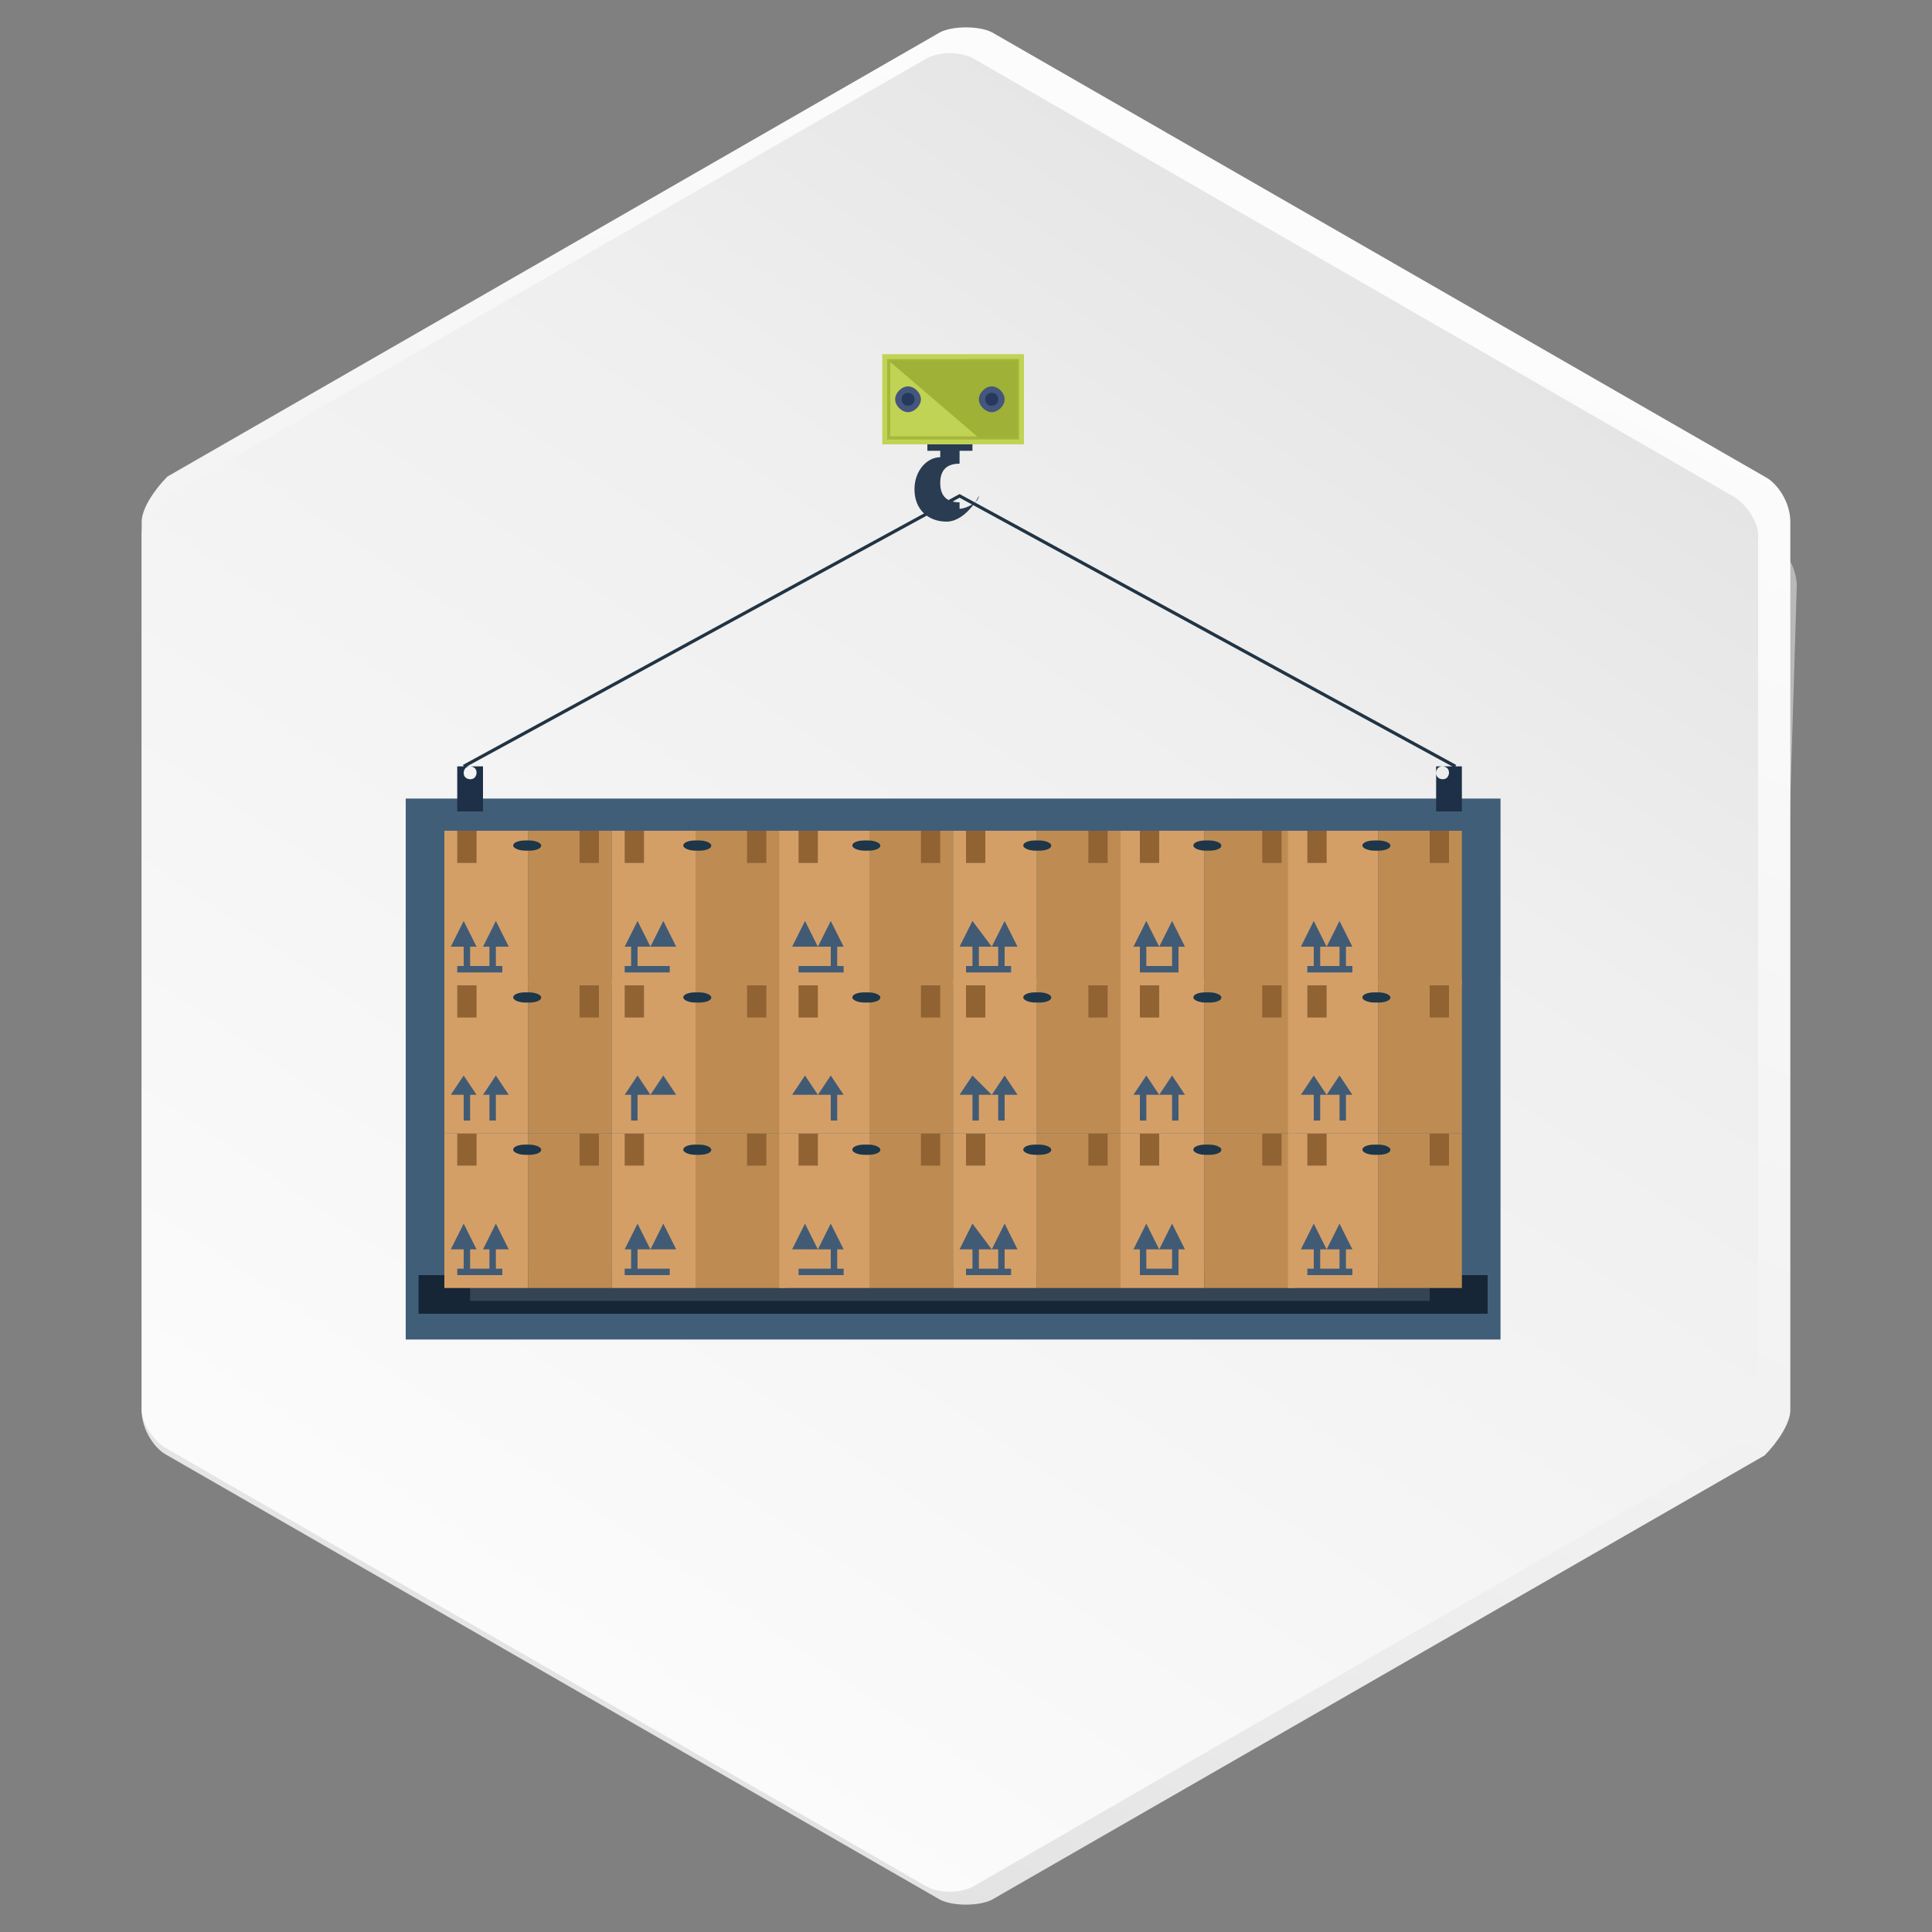 <?xml version="1.0" encoding="UTF-8"?>
<!DOCTYPE svg PUBLIC "-//W3C//DTD SVG 1.1//EN" "http://www.w3.org/Graphics/SVG/1.1/DTD/svg11.dtd">
<!-- Creator: CorelDRAW X6 -->
<svg xmlns="http://www.w3.org/2000/svg" xml:space="preserve" width="300px" height="300px" version="1.1" style="shape-rendering:geometricPrecision; text-rendering:geometricPrecision; image-rendering:optimizeQuality; fill-rule:evenodd; clip-rule:evenodd"
viewBox="0 0 300 300"
 xmlns:xlink="http://www.w3.org/1999/xlink">
 <rect x="0" y="0" width="300" height="300" fill="#808080" stroke="none"/>
 <defs>
  <style type="text/css">
   <![CDATA[
    .str2 {stroke:#1D3649;stroke-width:0.5}
    .str0 {stroke:#213444;stroke-width:0.5}
    .str1 {stroke:#A6B83C;stroke-width:0.5}
    .fil32 {fill:none;fill-rule:nonzero}
    .fil43 {fill:#1D3649}
    .fil30 {fill:#172636;fill-rule:nonzero}
    .fil33 {fill:#1E3047;fill-rule:nonzero}
    .fil37 {fill:#26385B;fill-rule:nonzero}
    .fil38 {fill:#293C51;fill-rule:nonzero}
    .fil31 {fill:#344453;fill-rule:nonzero}
    .fil29 {fill:#415E79;fill-rule:nonzero}
    .fil42 {fill:#425B75;fill-rule:nonzero}
    .fil26 {fill:#430D22;fill-rule:nonzero}
    .fil36 {fill:#44567D;fill-rule:nonzero}
    .fil24 {fill:#4A0E25;fill-rule:nonzero}
    .fil22 {fill:#501028;fill-rule:nonzero}
    .fil20 {fill:#57112C;fill-rule:nonzero}
    .fil18 {fill:#5E122F;fill-rule:nonzero}
    .fil16 {fill:#641332;fill-rule:nonzero}
    .fil14 {fill:#6B1536;fill-rule:nonzero}
    .fil12 {fill:#711639;fill-rule:nonzero}
    .fil10 {fill:#78173C;fill-rule:nonzero}
    .fil8 {fill:#7F193F;fill-rule:nonzero}
    .fil35 {fill:#9FB136;fill-rule:nonzero}
    .fil40 {fill:#BE8C52;fill-rule:nonzero}
    .fil34 {fill:#C1D354;fill-rule:nonzero}
    .fil39 {fill:#D49F67;fill-rule:nonzero}
    .fil41 {fill:#916333;fill-rule:nonzero}
    .fil28 {fill:url(#id0)}
    .fil27 {fill:url(#id1)}
    .fil25 {fill:url(#id2)}
    .fil23 {fill:url(#id3)}
    .fil21 {fill:url(#id4)}
    .fil19 {fill:url(#id5)}
    .fil17 {fill:url(#id6)}
    .fil15 {fill:url(#id7)}
    .fil13 {fill:url(#id8)}
    .fil11 {fill:url(#id9)}
    .fil9 {fill:url(#id10)}
    .fil7 {fill:url(#id11)}
    .fil6 {fill:url(#id12)}
    .fil5 {fill:url(#id13)}
    .fil4 {fill:url(#id14)}
    .fil3 {fill:url(#id15)}
    .fil2 {fill:url(#id16)}
    .fil1 {fill:url(#id17)}
    .fil0 {fill:url(#id18)}
   ]]>
  </style>
  <linearGradient id="id0" gradientUnits="userSpaceOnUse" x1="45.706" y1="301.014" x2="249.693" y2="0.807">
   <stop offset="0" style="stop-color:white"/>
   <stop offset="0.651" style="stop-color:#EFEFEF"/>
   <stop offset="1" style="stop-color:#DEDEDE"/>
  </linearGradient>
  <linearGradient id="id1" gradientUnits="userSpaceOnUse" xlink:href="#id0" x1="220.514" y1="-2.191" x2="79.486" y2="302.193">
  </linearGradient>
  <radialGradient id="id2" gradientUnits="objectBoundingBox" cx="150%" cy="-50%" r="50%" fx="150%" fy="-50%">
   <stop offset="0" style="stop-color:#535354"/>
   <stop offset="0.459" style="stop-color:#4D4D4E"/>
   <stop offset="1" style="stop-color:#484849"/>
  </radialGradient>
  <radialGradient id="id3" gradientUnits="objectBoundingBox" cx="150%" cy="-50%" r="50%" fx="150%" fy="-50%">
   <stop offset="0" style="stop-color:#5B5B5C"/>
   <stop offset="0.459" style="stop-color:#555556"/>
   <stop offset="1" style="stop-color:#4F4F50"/>
  </radialGradient>
  <radialGradient id="id4" gradientUnits="objectBoundingBox" cx="150%" cy="-50%" r="50%" fx="150%" fy="-50%">
   <stop offset="0" style="stop-color:#636364"/>
   <stop offset="0.459" style="stop-color:#5C5C5D"/>
   <stop offset="1" style="stop-color:#565657"/>
  </radialGradient>
  <radialGradient id="id5" gradientUnits="objectBoundingBox" cx="150%" cy="-50%" r="50%" fx="150%" fy="-50%">
   <stop offset="0" style="stop-color:#6C6C6C"/>
   <stop offset="0.459" style="stop-color:#656565"/>
   <stop offset="1" style="stop-color:#5E5E5E"/>
  </radialGradient>
  <radialGradient id="id6" gradientUnits="objectBoundingBox" cx="150%" cy="-50%" r="50%" fx="150%" fy="-50%">
   <stop offset="0" style="stop-color:#747475"/>
   <stop offset="0.459" style="stop-color:#6C6C6D"/>
   <stop offset="1" style="stop-color:#656566"/>
  </radialGradient>
  <radialGradient id="id7" gradientUnits="objectBoundingBox" cx="150%" cy="-50%" r="50%" fx="150%" fy="-50%">
   <stop offset="0" style="stop-color:#7C7C7D"/>
   <stop offset="0.459" style="stop-color:#747475"/>
   <stop offset="1" style="stop-color:#6C6C6D"/>
  </radialGradient>
  <radialGradient id="id8" gradientUnits="objectBoundingBox" cx="150%" cy="-50%" r="50%" fx="150%" fy="-50%">
   <stop offset="0" style="stop-color:#848485"/>
   <stop offset="0.459" style="stop-color:#7B7B7C"/>
   <stop offset="1" style="stop-color:#737374"/>
  </radialGradient>
  <radialGradient id="id9" gradientUnits="objectBoundingBox" cx="150%" cy="-50%" r="50%" fx="150%" fy="-50%">
   <stop offset="0" style="stop-color:#8C8C8D"/>
   <stop offset="0.459" style="stop-color:#838384"/>
   <stop offset="1" style="stop-color:#7A7A7B"/>
  </radialGradient>
  <radialGradient id="id10" gradientUnits="objectBoundingBox" cx="150%" cy="-50%" r="50%" fx="150%" fy="-50%">
   <stop offset="0" style="stop-color:#959595"/>
   <stop offset="0.459" style="stop-color:#8B8B8B"/>
   <stop offset="1" style="stop-color:#828282"/>
  </radialGradient>
  <radialGradient id="id11" gradientUnits="objectBoundingBox" cx="150%" cy="-50%" r="50%" fx="150%" fy="-50%">
   <stop offset="0" style="stop-color:#9D9D9D"/>
   <stop offset="0.459" style="stop-color:#939393"/>
   <stop offset="1" style="stop-color:#898989"/>
  </radialGradient>
  <radialGradient id="id12" gradientUnits="objectBoundingBox" cx="150%" cy="-50%" r="50%" fx="150%" fy="-50%">
   <stop offset="0" style="stop-color:#A5A5A5"/>
   <stop offset="0.459" style="stop-color:#9A9A9A"/>
   <stop offset="1" style="stop-color:#909090"/>
  </radialGradient>
  <radialGradient id="id13" gradientUnits="objectBoundingBox" cx="150%" cy="-50%" r="50%" fx="150%" fy="-50%">
   <stop offset="0" style="stop-color:#ADADAE"/>
   <stop offset="0.459" style="stop-color:#A2A2A2"/>
   <stop offset="1" style="stop-color:#979797"/>
  </radialGradient>
  <radialGradient id="id14" gradientUnits="objectBoundingBox" cx="150%" cy="-50%" r="50%" fx="150%" fy="-50%">
   <stop offset="0" style="stop-color:#B5B5B6"/>
   <stop offset="0.459" style="stop-color:#A9A9AA"/>
   <stop offset="1" style="stop-color:#9D9D9E"/>
  </radialGradient>
  <radialGradient id="id15" gradientUnits="objectBoundingBox" cx="150%" cy="-50%" r="50%" fx="150%" fy="-50%">
   <stop offset="0" style="stop-color:#BDBDBE"/>
   <stop offset="0.459" style="stop-color:#B0B0B1"/>
   <stop offset="1" style="stop-color:#A4A4A5"/>
  </radialGradient>
  <radialGradient id="id16" gradientUnits="objectBoundingBox" cx="150%" cy="-50%" r="50%" fx="150%" fy="-50%">
   <stop offset="0" style="stop-color:#C6C6C6"/>
   <stop offset="0.459" style="stop-color:#B8B8B8"/>
   <stop offset="1" style="stop-color:#ABABAB"/>
  </radialGradient>
  <radialGradient id="id17" gradientUnits="objectBoundingBox" cx="150%" cy="-50%" r="50%" fx="150%" fy="-50%">
   <stop offset="0" style="stop-color:#CECECE"/>
   <stop offset="0.459" style="stop-color:silver"/>
   <stop offset="1" style="stop-color:#B2B2B2"/>
  </radialGradient>
  <radialGradient id="id18" gradientUnits="objectBoundingBox" cx="150%" cy="-50%" r="50%" fx="150%" fy="-50%">
   <stop offset="0" style="stop-color:#D6D6D6"/>
   <stop offset="0.459" style="stop-color:#C7C7C7"/>
   <stop offset="1" style="stop-color:#B9B9B9"/>
  </radialGradient>
 </defs>
 <g id="Layer_x0020_1">
  <g id="_998497792">
   <g>
    <path class="fil0" d="M275 191c0,-1 -1,-1 -1,-2l3 -97c0,-3 -2,-6 -4,-7l-121 -71c-1,-1 -3,-1 -4,-1 -1,0 -3,0 -4,1l-67 41c-1,0 -2,0 -2,0l69 -42c1,-1 3,-1 4,-1 1,0 3,0 4,1l123 71c2,1 4,4 4,7l-3 99z"/>
    <path class="fil1" d="M274 189c0,-1 -1,-1 -1,-2l4 -95c0,-3 -2,-6 -4,-7l-120 -70c-1,-1 -3,-1 -4,-1 -1,0 -3,0 -4,1l-65 41c-1,0 -2,0 -2,0l67 -41c1,-1 3,-1 4,-1 1,0 3,0 4,1l121 71c2,1 4,4 4,7l-3 97z"/>
    <path class="fil2" d="M272 187c0,-1 -1,-1 -1,-2l4 -94c0,-2 -2,-6 -4,-7l-119 -69c-1,-1 -2,-1 -4,-1 -1,0 -3,0 -4,1l-64 40c-1,0 -2,0 -2,0l65 -41c1,-1 3,-1 4,-1 1,0 3,0 4,1l120 70c2,1 4,4 4,7l-4 95z"/>
    <path class="fil3" d="M271 186c0,-1 -1,-1 -1,-2l5 -92c0,-2 -2,-5 -4,-7l-118 -69c-1,-1 -2,-1 -4,-1 -1,0 -3,0 -4,1l-62 40c-1,0 -2,0 -2,0l64 -40c1,-1 2,-1 4,-1 1,0 3,0 4,1l119 69c2,1 4,4 4,7l-4 94z"/>
    <path class="fil4" d="M270 184c0,-1 -1,-1 -1,-2l5 -90c0,-2 -2,-5 -4,-7l-117 -68c-1,-1 -2,-1 -4,-1 -1,0 -3,0 -4,1l-61 39c-1,0 -1,0 -2,0l62 -40c1,-1 2,-1 4,-1 1,0 3,0 4,1l118 69c2,1 4,4 4,7l-5 92z"/>
    <path class="fil5" d="M269 182c0,-1 -1,-1 -1,-2l6 -88c0,-2 -2,-5 -4,-7l-115 -67c-1,-1 -2,-1 -4,-1 -1,0 -3,0 -4,1l-59 39c-1,0 -1,0 -2,0l61 -39c1,-1 2,-1 4,-1 1,0 3,0 4,1l117 68c2,1 4,4 4,7l-5 90z"/>
    <path class="fil6" d="M268 180c0,-1 -1,-1 -1,-2l6 -86c0,-2 -2,-5 -4,-7l-114 -66c-1,-1 -2,-1 -4,-1 -1,0 -3,0 -4,1l-58 39c-1,0 -1,0 -2,0l59 -39c1,-1 2,-1 4,-1 1,0 3,0 4,1l115 67c2,1 4,4 4,7l-6 88z"/>
    <path class="fil7" d="M267 179c0,-1 -1,-1 -1,-2l7 -84c0,-2 -2,-5 -4,-6l-113 -66c-1,-1 -2,-1 -4,-1 -1,0 -3,0 -4,1l-56 38c-1,0 -1,0 -2,-1l58 -39c1,-1 2,-1 4,-1 1,0 3,0 4,1l114 66c2,1 4,4 4,7l-6 86z"/>
    <path class="fil8" d="M153 292c-2,0 -5,-1 -6,-2l-120 -68c-1,-1 -2,-3 -2,-6 1,-11 13,-118 13,-118 0,0 0,-2 0,-3 1,-2 2,-4 4,-5l47 -32c1,0 1,0 2,1l-47 32c-2,1 -3,3 -3,5 0,0 0,2 0,3 0,0 -12,103 -13,115 0,3 1,5 2,6l118 67c1,0 4,2 6,2 0,0 0,0 0,0 0,0 0,0 0,0 2,0 105,-66 105,-66 2,-1 4,-4 4,-6l3 -39c0,1 1,1 1,2l-3 39c0,2 -2,5 -4,7 0,0 -105,67 -107,67 0,0 0,0 0,0 0,0 0,0 -1,0z"/>
    <path class="fil9" d="M265 177c0,-1 -1,-1 -1,-2l7 -83c0,-2 -2,-5 -4,-6l-112 -65c-1,-1 -2,-1 -4,-1 -1,0 -3,0 -4,1l-55 38c-1,0 -1,0 -2,-1l56 -38c1,-1 2,-1 4,-1 1,0 3,0 4,1l113 66c2,1 4,4 4,6l-7 84z"/>
    <path class="fil10" d="M154 288c-1,0 -5,-1 -6,-2l-118 -67c-1,-1 -2,-3 -2,-6 1,-12 13,-115 13,-115 0,0 0,-2 0,-3 1,-2 2,-4 3,-5l47 -32c1,0 1,0 2,1l-46 32c-2,1 -3,3 -3,5 0,0 0,2 0,3 0,0 -12,99 -13,112 0,3 0,5 1,6l116 65c1,0 5,2 6,2 0,0 0,0 0,0 0,0 0,0 0,0 2,0 103,-64 103,-64 2,-1 4,-4 4,-6l3 -38c0,1 1,1 1,2l-3 39c0,2 -2,5 -4,6 0,0 -102,66 -105,66 0,0 0,0 0,0 0,0 0,0 0,0z"/>
    <path class="fil11" d="M264 175c0,-1 -1,-1 -1,-2l7 -81c0,-2 -2,-5 -4,-6l-110 -64c-1,-1 -2,-1 -4,-1 -1,0 -3,0 -4,1l-53 37c-1,0 -1,0 -2,-1l55 -38c1,-1 2,-1 4,-1 1,0 3,0 4,1l112 65c2,1 4,4 4,6l-7 83z"/>
    <path class="fil12" d="M154 284c-1,0 -5,-2 -6,-2l-116 -65c-1,-1 -2,-3 -1,-6 1,-13 13,-112 13,-112 0,0 0,-2 0,-3 1,-2 2,-4 3,-5l46 -32c1,0 1,0 2,1l-45 32c-2,1 -3,3 -3,5 0,1 0,2 0,3 0,0 -12,95 -13,109 0,3 0,5 1,6l113 64c1,0 5,2 6,2 0,0 0,0 0,0 0,0 0,0 0,0 3,0 101,-62 101,-62 2,-1 4,-4 4,-6l3 -38c0,1 1,1 1,2l-3 38c0,2 -2,5 -4,6 0,0 -100,64 -103,64 0,0 0,0 0,0 0,0 0,0 0,0z"/>
    <path class="fil13" d="M263 174c0,-1 -1,-1 -1,-2l8 -79c0,-2 -2,-5 -4,-6l-109 -64c-1,-1 -2,-1 -4,-1 -1,0 -3,0 -4,1l-52 37c-1,0 -1,0 -2,-1l53 -37c1,-1 2,-1 4,-1 1,0 3,0 4,1l110 64c2,1 4,4 4,6l-7 81z"/>
    <path class="fil14" d="M155 280c-1,0 -5,-2 -6,-2l-113 -64c-1,0 -1,-3 -1,-6 1,-14 13,-109 13,-109 0,0 0,-2 0,-3 1,-2 2,-4 3,-5l45 -32c1,0 1,0 2,1l-44 32c-2,1 -3,3 -3,5 0,1 0,2 0,2 0,0 -11,91 -12,106 0,3 0,5 1,5l111 63c1,0 5,2 6,2 0,0 0,0 0,0 0,0 0,0 0,0 3,0 99,-60 99,-60 2,-1 4,-4 4,-6l4 -37c0,1 1,1 1,2l-3 38c0,2 -2,5 -4,6 0,0 -98,62 -101,62 0,0 0,0 0,0 0,0 0,0 0,0z"/>
    <path class="fil15" d="M262 172c0,-1 -1,-1 -1,-2l8 -77c0,-2 -2,-5 -4,-6l-108 -63c-1,-1 -2,-1 -4,-1 -1,0 -3,0 -4,1l-50 37c-1,0 -1,0 -2,-1l52 -37c1,-1 2,-1 4,-1 1,0 3,0 4,1l109 64c2,1 4,4 4,6l-8 79z"/>
    <path class="fil16" d="M156 276c-1,0 -5,-2 -6,-2l-111 -63c-1,0 -1,-3 -1,-5 1,-15 12,-106 12,-106 0,-1 0,-2 0,-2 1,-2 2,-4 3,-5l44 -32c1,0 1,0 2,1l-44 32c-1,1 -3,3 -3,4 0,1 0,2 0,2 0,0 -11,87 -12,103 0,3 0,5 1,5l109 62c0,0 5,2 6,2 0,0 0,0 0,0 0,0 0,0 0,0 3,0 97,-59 97,-59 2,-1 4,-4 4,-6l4 -37c0,1 1,1 1,2l-4 37c0,2 -2,5 -4,6 0,0 -96,60 -99,60 0,0 0,0 0,0 0,0 0,0 0,0z"/>
    <path class="fil17" d="M261 171c0,-1 -1,-1 -1,-2l9 -76c0,-2 -2,-5 -4,-6l-107 -62c-1,-1 -2,-1 -4,-1 -1,0 -3,0 -4,1l-49 36c-1,0 -1,0 -2,-1l50 -37c1,-1 2,-1 4,-1 1,0 3,0 4,1l108 63c2,1 4,4 4,6l-8 77z"/>
    <path class="fil18" d="M156 272c-1,0 -5,-2 -6,-2l-109 -62c-1,0 -1,-2 -1,-5 1,-16 12,-103 12,-103 0,-1 0,-2 0,-2 1,-2 2,-4 3,-4l44 -32c1,0 1,0 2,1l-43 32c-1,1 -3,3 -3,4 0,1 0,2 0,2 0,0 -11,83 -12,100 0,3 0,5 1,5l107 61c0,0 5,2 6,2 0,0 0,0 0,0 0,0 0,0 0,0 3,0 95,-57 95,-57 2,-1 4,-4 4,-6l4 -36c0,1 1,1 1,2l-4 37c0,2 -2,5 -4,6 0,0 -94,59 -97,59 0,0 0,0 0,0 0,0 0,0 0,0z"/>
    <path class="fil19" d="M260 169c0,-1 -1,-1 -1,-2l9 -74c0,-2 -2,-5 -4,-6l-105 -61c-1,-1 -2,-1 -4,-1 -1,0 -3,0 -4,1l-48 36c-1,0 -1,0 -2,-1l49 -36c1,-1 2,-1 4,-1 1,0 3,0 4,1l107 62c2,1 4,4 4,6l-9 76z"/>
    <path class="fil20" d="M157 268c0,0 0,0 0,0 0,0 0,0 0,0 -1,0 -5,-2 -6,-2l-107 -61c-1,0 -1,-2 -1,-5 1,-17 12,-100 12,-100 0,-1 0,-2 0,-2 1,-2 2,-3 3,-4l43 -32c1,0 1,0 2,1l-42 32c-1,1 -3,2 -3,4 0,1 0,2 0,2 0,0 -11,79 -12,97 0,3 0,5 0,5l105 59 5 3c0,0 0,0 0,0 3,0 93,-55 93,-55 2,-1 4,-4 4,-6l4 -35c0,1 1,1 1,2l-4 36c0,2 -2,5 -4,6 0,0 -92,57 -95,57z"/>
    <path class="fil21" d="M259 168c0,-1 -1,-1 -1,-2l10 -72c0,-2 -2,-5 -3,-6l-104 -61c-1,-1 -2,-1 -3,-1 -1,0 -3,0 -3,1l-46 36c-1,0 -1,0 -2,-1l48 -36c1,-1 2,-1 4,-1 1,0 3,0 4,1l105 61c2,1 4,4 4,6l-9 74z"/>
    <path class="fil22" d="M158 264c0,0 0,0 0,0l-5 -3 -105 -59c0,0 -1,-2 0,-5 1,-18 12,-97 12,-97 0,-1 0,-2 0,-2 1,-2 2,-3 3,-4l42 -32c1,0 1,0 2,1l-41 32c-1,1 -3,2 -3,4 0,1 0,2 0,2 0,0 -10,75 -12,94 0,3 0,5 0,5l103 58 5 3c0,0 0,0 0,0 3,0 91,-53 91,-53 2,-1 3,-4 3,-6l5 -35c0,0 1,1 1,2l-4 35c0,2 -2,5 -4,6 0,0 -90,55 -93,55z"/>
    <path class="fil23" d="M257 166c0,-1 -1,-1 -1,-1l10 -71c0,-2 -2,-5 -3,-6l-103 -60c-1,-1 -2,-1 -3,-1 -1,0 -2,0 -3,1l-45 35c-1,0 -1,0 -2,-1l46 -36c1,-1 2,-1 3,-1 1,0 3,0 3,1l104 61c2,1 3,4 3,6l-10 72z"/>
    <path class="fil24" d="M158 260c0,0 0,0 0,0l-5 -3 -103 -58c0,0 0,-2 0,-5 1,-19 12,-94 12,-94 0,-1 0,-2 0,-2 1,-2 2,-3 3,-4l41 -32c1,0 1,0 2,1l-40 31c-2,1 -3,4 -3,6 0,0 -13,94 -12,96l106 60c0,0 0,0 0,0 4,0 89,-51 89,-51 2,-1 3,-4 3,-6l5 -34c0,0 1,1 1,1l-5 35c0,2 -2,5 -3,6 0,0 -87,53 -91,53z"/>
    <path class="fil25" d="M256 165c-37,-48 -89,-83 -148,-101l45 -35c1,-1 2,-1 3,-1 1,0 2,0 3,1l103 60c2,1 3,4 3,6l-10 71z"/>
    <path class="fil26" d="M159 256c0,0 0,0 0,0l-106 -60c-2,-1 12,-96 12,-96 0,-2 2,-5 3,-6l40 -31c59,18 111,54 148,101l-5 34c0,2 -2,5 -3,6 0,0 -85,51 -89,51z"/>
    <path class="fil27" d="M278 219c0,2 -2,5 -4,7l-120 69c-2,1 -6,1 -8,0l-120 -69c-2,-1 -4,-4 -4,-7l0 -138c0,-2 2,-5 4,-7l120 -69c2,-1 6,-1 8,0l120 69c2,1 4,4 4,7l0 138z"/>
    <path class="fil28" d="M273 219c0,2 -2,5 -4,6l-118 68c-2,1 -5,1 -7,0l-118 -68c-2,-1 -4,-4 -4,-6l0 -136c0,-2 2,-5 4,-6l118 -68c2,-1 5,-1 7,0l118 68c2,1 4,4 4,6l0 136z"/>
   </g>
   <g>
    <polygon class="fil29" points="233,124 63,124 63,208 233,208 "/>
    <polygon class="fil30" points="231,198 231,204 65,204 65,198 "/>
    <polygon class="fil31" points="222,202 222,197 73,197 73,202 "/>
    <polyline class="fil32 str0" points="72,119 149,77 226,119 "/>
    <path class="fil33" d="M73 121c0,0 -1,0 -1,-1 0,0 0,-1 1,-1 0,0 1,0 1,1 0,0 0,1 -1,1zm-2 5l4 0 0 -7 -4 0 0 7zm0 -7l0 7"/>
    <path class="fil33" d="M223 120c0,0 0,-1 1,-1 0,0 1,0 1,1 0,0 0,1 -1,1 0,0 -1,0 -1,-1zm0 6l4 0 0 -7 -4 0 0 7zm0 -7l0 7"/>
    <polygon class="fil34" points="159,69 137,69 137,55 159,55 "/>
    <polygon class="fil32 str1" points="138,56 158,56 158,68 138,68 "/>
    <polygon class="fil35" points="138,56 152,68 158,68 158,56 "/>
    <path class="fil36" d="M143 62c0,1 -1,2 -2,2 -1,0 -2,-1 -2,-2 0,-1 1,-2 2,-2 1,0 2,1 2,2z"/>
    <path class="fil37" d="M141 63c-1,0 -1,-1 -1,-1 0,-1 1,-1 1,-1 1,0 1,1 1,1 0,1 -1,1 -1,1z"/>
    <path class="fil36" d="M156 62c0,1 -1,2 -2,2 -1,0 -2,-1 -2,-2 0,-1 1,-2 2,-2 1,0 2,1 2,2z"/>
    <path class="fil37" d="M154 63c-1,0 -1,-1 -1,-1 0,-1 1,-1 1,-1 1,0 1,1 1,1 0,1 -1,1 -1,1z"/>
    <path class="fil38" d="M149 78c-2,0 -3,-1 -3,-3 0,-2 1,-3 3,-3l0 -2 2 0 0 -1 -7 0 0 1 2 0 0 1c-2,0 -4,2 -4,5 0,3 2,5 5,5 2,0 4,-2 5,-4 0,1 -2,2 -3,2z"/>
    <g>
     <g>
      <g>
       <g>
        <g>
         <g>
          <polygon class="fil39" points="69,176 69,200 82,200 82,176 "/>
          <polygon class="fil40" points="95,176 82,176 82,200 95,200 "/>
         </g>
         <polygon class="fil41" points="74,181 71,181 71,176 74,176 "/>
         <polygon class="fil41" points="93,181 90,181 90,176 93,176 "/>
         <polygon class="fil42" points="77,194 79,194 77,190 75,194 76,194 76,197 73,197 73,194 74,194 72,190 70,194 72,194 72,197 71,197 71,198 78,198 78,197 77,197 "/>
        </g>
        <rect class="fil43 str2" transform="matrix(0.436 0.001 -0.001 0.436 79.795 177.841)" width="9.5" height="3.125" rx="4" ry="4"/>
       </g>
       <g>
        <g>
         <g>
          <polygon class="fil39" points="95,176 95,200 108,200 108,176 "/>
          <polygon class="fil40" points="122,176 108,176 108,200 122,200 "/>
         </g>
         <polygon class="fil41" points="100,181 97,181 97,176 100,176 "/>
         <polygon class="fil41" points="119,181 116,181 116,176 119,176 "/>
         <polygon class="fil42" points="103,194 105,194 103,190 101,194 103,194 103,197 99,197 99,194 101,194 99,190 97,194 98,194 98,197 97,197 97,198 104,198 104,197 103,197 "/>
        </g>
        <rect class="fil43 str2" transform="matrix(0.436 0.001 -0.001 0.436 106.206 177.841)" width="9.5" height="3.125" rx="4" ry="4"/>
       </g>
       <g>
        <g>
         <g>
          <polygon class="fil39" points="121,176 121,200 135,200 135,176 "/>
          <polygon class="fil40" points="148,176 135,176 135,200 148,200 "/>
         </g>
         <polygon class="fil41" points="127,181 124,181 124,176 127,176 "/>
         <polygon class="fil41" points="146,181 143,181 143,176 146,176 "/>
         <polygon class="fil42" points="130,194 131,194 129,190 127,194 129,194 129,197 125,197 125,194 127,194 125,190 123,194 125,194 125,197 124,197 124,198 131,198 131,197 130,197 "/>
        </g>
        <rect class="fil43 str2" transform="matrix(0.436 0.001 -0.001 0.436 132.457 177.841)" width="9.5" height="3.125" rx="4" ry="4"/>
       </g>
      </g>
      <g>
       <g>
        <g>
         <g>
          <polygon class="fil39" points="148,176 148,200 161,200 161,176 "/>
          <polygon class="fil40" points="174,176 161,176 161,200 174,200 "/>
         </g>
         <polygon class="fil41" points="153,181 150,181 150,176 153,176 "/>
         <polygon class="fil41" points="172,181 169,181 169,176 172,176 "/>
         <polygon class="fil42" points="156,194 158,194 156,190 154,194 155,194 155,197 152,197 152,194 154,194 151,190 149,194 151,194 151,197 150,197 150,198 157,198 157,197 156,197 "/>
        </g>
        <rect class="fil43 str2" transform="matrix(0.436 0.001 -0.001 0.436 158.998 177.841)" width="9.5" height="3.125" rx="4" ry="4"/>
       </g>
       <g>
        <g>
         <g>
          <polygon class="fil39" points="174,176 174,200 187,200 187,176 "/>
          <polygon class="fil40" points="201,176 187,176 187,200 201,200 "/>
         </g>
         <polygon class="fil41" points="180,181 177,181 177,176 180,176 "/>
         <polygon class="fil41" points="199,181 196,181 196,176 199,176 "/>
         <polygon class="fil42" points="183,194 184,194 182,190 180,194 182,194 182,197 178,197 178,194 180,194 178,190 176,194 177,194 177,197 177,197 177,198 183,198 183,197 183,197 "/>
        </g>
        <rect class="fil43 str2" transform="matrix(0.436 0.001 -0.001 0.436 185.41 177.841)" width="9.5" height="3.125" rx="4" ry="4"/>
       </g>
       <g>
        <g>
         <g>
          <polygon class="fil39" points="200,176 200,200 214,200 214,176 "/>
          <polygon class="fil40" points="227,176 214,176 214,200 227,200 "/>
         </g>
         <polygon class="fil41" points="206,181 203,181 203,176 206,176 "/>
         <polygon class="fil41" points="225,181 222,181 222,176 225,176 "/>
         <polygon class="fil42" points="209,194 210,194 208,190 206,194 208,194 208,197 205,197 205,194 206,194 204,190 202,194 204,194 204,197 203,197 203,198 210,198 210,197 209,197 "/>
        </g>
        <rect class="fil43 str2" transform="matrix(0.436 0.001 -0.001 0.436 211.66 177.841)" width="9.5" height="3.125" rx="4" ry="4"/>
       </g>
      </g>
     </g>
     <g>
      <g>
       <g>
        <g>
         <g>
          <polygon class="fil39" points="69,152 69,176 82,176 82,152 "/>
          <polygon class="fil40" points="95,152 82,152 82,176 95,176 "/>
         </g>
         <polygon class="fil41" points="74,158 71,158 71,152 74,152 "/>
         <polygon class="fil41" points="93,158 90,158 90,152 93,152 "/>
         <polygon class="fil42" points="77,170 79,170 77,167 75,170 76,170 76,174 73,174 73,170 74,170 72,167 70,170 72,170 72,174 71,174 71,174 78,174 78,174 77,174 "/>
        </g>
        <rect class="fil43 str2" transform="matrix(0.436 0.001 -0.001 0.436 79.795 154.199)" width="9.5" height="3.125" rx="4" ry="4"/>
       </g>
       <g>
        <g>
         <g>
          <polygon class="fil39" points="95,152 95,176 108,176 108,152 "/>
          <polygon class="fil40" points="122,152 108,152 108,176 122,176 "/>
         </g>
         <polygon class="fil41" points="100,158 97,158 97,152 100,152 "/>
         <polygon class="fil41" points="119,158 116,158 116,152 119,152 "/>
         <polygon class="fil42" points="103,170 105,170 103,167 101,170 103,170 103,174 99,174 99,170 101,170 99,167 97,170 98,170 98,174 97,174 97,174 104,174 104,174 103,174 "/>
        </g>
        <rect class="fil43 str2" transform="matrix(0.436 0.001 -0.001 0.436 106.206 154.199)" width="9.5" height="3.125" rx="4" ry="4"/>
       </g>
       <g>
        <g>
         <g>
          <polygon class="fil39" points="121,152 121,176 135,176 135,152 "/>
          <polygon class="fil40" points="148,152 135,152 135,176 148,176 "/>
         </g>
         <polygon class="fil41" points="127,158 124,158 124,152 127,152 "/>
         <polygon class="fil41" points="146,158 143,158 143,152 146,152 "/>
         <polygon class="fil42" points="130,170 131,170 129,167 127,170 129,170 129,174 125,174 125,170 127,170 125,167 123,170 125,170 125,174 124,174 124,174 131,174 131,174 130,174 "/>
        </g>
        <rect class="fil43 str2" transform="matrix(0.436 0.001 -0.001 0.436 132.457 154.199)" width="9.5" height="3.125" rx="4" ry="4"/>
       </g>
      </g>
      <g>
       <g>
        <g>
         <g>
          <polygon class="fil39" points="148,152 148,176 161,176 161,152 "/>
          <polygon class="fil40" points="174,152 161,152 161,176 174,176 "/>
         </g>
         <polygon class="fil41" points="153,158 150,158 150,152 153,152 "/>
         <polygon class="fil41" points="172,158 169,158 169,152 172,152 "/>
         <polygon class="fil42" points="156,170 158,170 156,167 154,170 155,170 155,174 152,174 152,170 154,170 151,167 149,170 151,170 151,174 150,174 150,174 157,174 157,174 156,174 "/>
        </g>
        <rect class="fil43 str2" transform="matrix(0.436 0.001 -0.001 0.436 158.998 154.199)" width="9.5" height="3.125" rx="4" ry="4"/>
       </g>
       <g>
        <g>
         <g>
          <polygon class="fil39" points="174,152 174,176 187,176 187,152 "/>
          <polygon class="fil40" points="201,152 187,152 187,176 201,176 "/>
         </g>
         <polygon class="fil41" points="180,158 177,158 177,152 180,152 "/>
         <polygon class="fil41" points="199,158 196,158 196,152 199,152 "/>
         <polygon class="fil42" points="183,170 184,170 182,167 180,170 182,170 182,174 178,174 178,170 180,170 178,167 176,170 177,170 177,174 177,174 177,174 183,174 183,174 183,174 "/>
        </g>
        <rect class="fil43 str2" transform="matrix(0.436 0.001 -0.001 0.436 185.41 154.199)" width="9.5" height="3.125" rx="4" ry="4"/>
       </g>
       <g>
        <g>
         <g>
          <polygon class="fil39" points="200,152 200,176 214,176 214,152 "/>
          <polygon class="fil40" points="227,152 214,152 214,176 227,176 "/>
         </g>
         <polygon class="fil41" points="206,158 203,158 203,152 206,152 "/>
         <polygon class="fil41" points="225,158 222,158 222,152 225,152 "/>
         <polygon class="fil42" points="209,170 210,170 208,167 206,170 208,170 208,174 205,174 205,170 206,170 204,167 202,170 204,170 204,174 203,174 203,174 210,174 210,174 209,174 "/>
        </g>
        <rect class="fil43 str2" transform="matrix(0.436 0.001 -0.001 0.436 211.66 154.199)" width="9.5" height="3.125" rx="4" ry="4"/>
       </g>
      </g>
     </g>
     <g>
      <g>
       <g>
        <g>
         <g>
          <polygon class="fil39" points="69,129 69,153 82,153 82,129 "/>
          <polygon class="fil40" points="95,129 82,129 82,153 95,153 "/>
         </g>
         <polygon class="fil41" points="74,134 71,134 71,129 74,129 "/>
         <polygon class="fil41" points="93,134 90,134 90,129 93,129 "/>
         <polygon class="fil42" points="77,147 79,147 77,143 75,147 76,147 76,150 73,150 73,147 74,147 72,143 70,147 72,147 72,150 71,150 71,151 78,151 78,150 77,150 "/>
        </g>
        <rect class="fil43 str2" transform="matrix(0.436 0.001 -0.001 0.436 79.795 130.612)" width="9.5" height="3.125" rx="4" ry="4"/>
       </g>
       <g>
        <g>
         <g>
          <polygon class="fil39" points="95,129 95,153 108,153 108,129 "/>
          <polygon class="fil40" points="122,129 108,129 108,153 122,153 "/>
         </g>
         <polygon class="fil41" points="100,134 97,134 97,129 100,129 "/>
         <polygon class="fil41" points="119,134 116,134 116,129 119,129 "/>
         <polygon class="fil42" points="103,147 105,147 103,143 101,147 103,147 103,150 99,150 99,147 101,147 99,143 97,147 98,147 98,150 97,150 97,151 104,151 104,150 103,150 "/>
        </g>
        <rect class="fil43 str2" transform="matrix(0.436 0.001 -0.001 0.436 106.206 130.612)" width="9.5" height="3.125" rx="4" ry="4"/>
       </g>
       <g>
        <g>
         <g>
          <polygon class="fil39" points="121,129 121,153 135,153 135,129 "/>
          <polygon class="fil40" points="148,129 135,129 135,153 148,153 "/>
         </g>
         <polygon class="fil41" points="127,134 124,134 124,129 127,129 "/>
         <polygon class="fil41" points="146,134 143,134 143,129 146,129 "/>
         <polygon class="fil42" points="130,147 131,147 129,143 127,147 129,147 129,150 125,150 125,147 127,147 125,143 123,147 125,147 125,150 124,150 124,151 131,151 131,150 130,150 "/>
        </g>
        <rect class="fil43 str2" transform="matrix(0.436 0.001 -0.001 0.436 132.457 130.612)" width="9.5" height="3.125" rx="4" ry="4"/>
       </g>
      </g>
      <g>
       <g>
        <g>
         <g>
          <polygon class="fil39" points="148,129 148,153 161,153 161,129 "/>
          <polygon class="fil40" points="174,129 161,129 161,153 174,153 "/>
         </g>
         <polygon class="fil41" points="153,134 150,134 150,129 153,129 "/>
         <polygon class="fil41" points="172,134 169,134 169,129 172,129 "/>
         <polygon class="fil42" points="156,147 158,147 156,143 154,147 155,147 155,150 152,150 152,147 154,147 151,143 149,147 151,147 151,150 150,150 150,151 157,151 157,150 156,150 "/>
        </g>
        <rect class="fil43 str2" transform="matrix(0.436 0.001 -0.001 0.436 158.998 130.612)" width="9.5" height="3.125" rx="4" ry="4"/>
       </g>
       <g>
        <g>
         <g>
          <polygon class="fil39" points="174,129 174,153 187,153 187,129 "/>
          <polygon class="fil40" points="201,129 187,129 187,153 201,153 "/>
         </g>
         <polygon class="fil41" points="180,134 177,134 177,129 180,129 "/>
         <polygon class="fil41" points="199,134 196,134 196,129 199,129 "/>
         <polygon class="fil42" points="183,147 184,147 182,143 180,147 182,147 182,150 178,150 178,147 180,147 178,143 176,147 177,147 177,150 177,150 177,151 183,151 183,150 183,150 "/>
        </g>
        <rect class="fil43 str2" transform="matrix(0.436 0.001 -0.001 0.436 185.41 130.612)" width="9.5" height="3.125" rx="4" ry="4"/>
       </g>
       <g>
        <g>
         <g>
          <polygon class="fil39" points="200,129 200,153 214,153 214,129 "/>
          <polygon class="fil40" points="227,129 214,129 214,153 227,153 "/>
         </g>
         <polygon class="fil41" points="206,134 203,134 203,129 206,129 "/>
         <polygon class="fil41" points="225,134 222,134 222,129 225,129 "/>
         <polygon class="fil42" points="209,147 210,147 208,143 206,147 208,147 208,150 205,150 205,147 206,147 204,143 202,147 204,147 204,150 203,150 203,151 210,151 210,150 209,150 "/>
        </g>
        <rect class="fil43 str2" transform="matrix(0.436 0.001 -0.001 0.436 211.66 130.612)" width="9.5" height="3.125" rx="4" ry="4"/>
       </g>
      </g>
     </g>
    </g>
   </g>
  </g>
 </g>
</svg>
